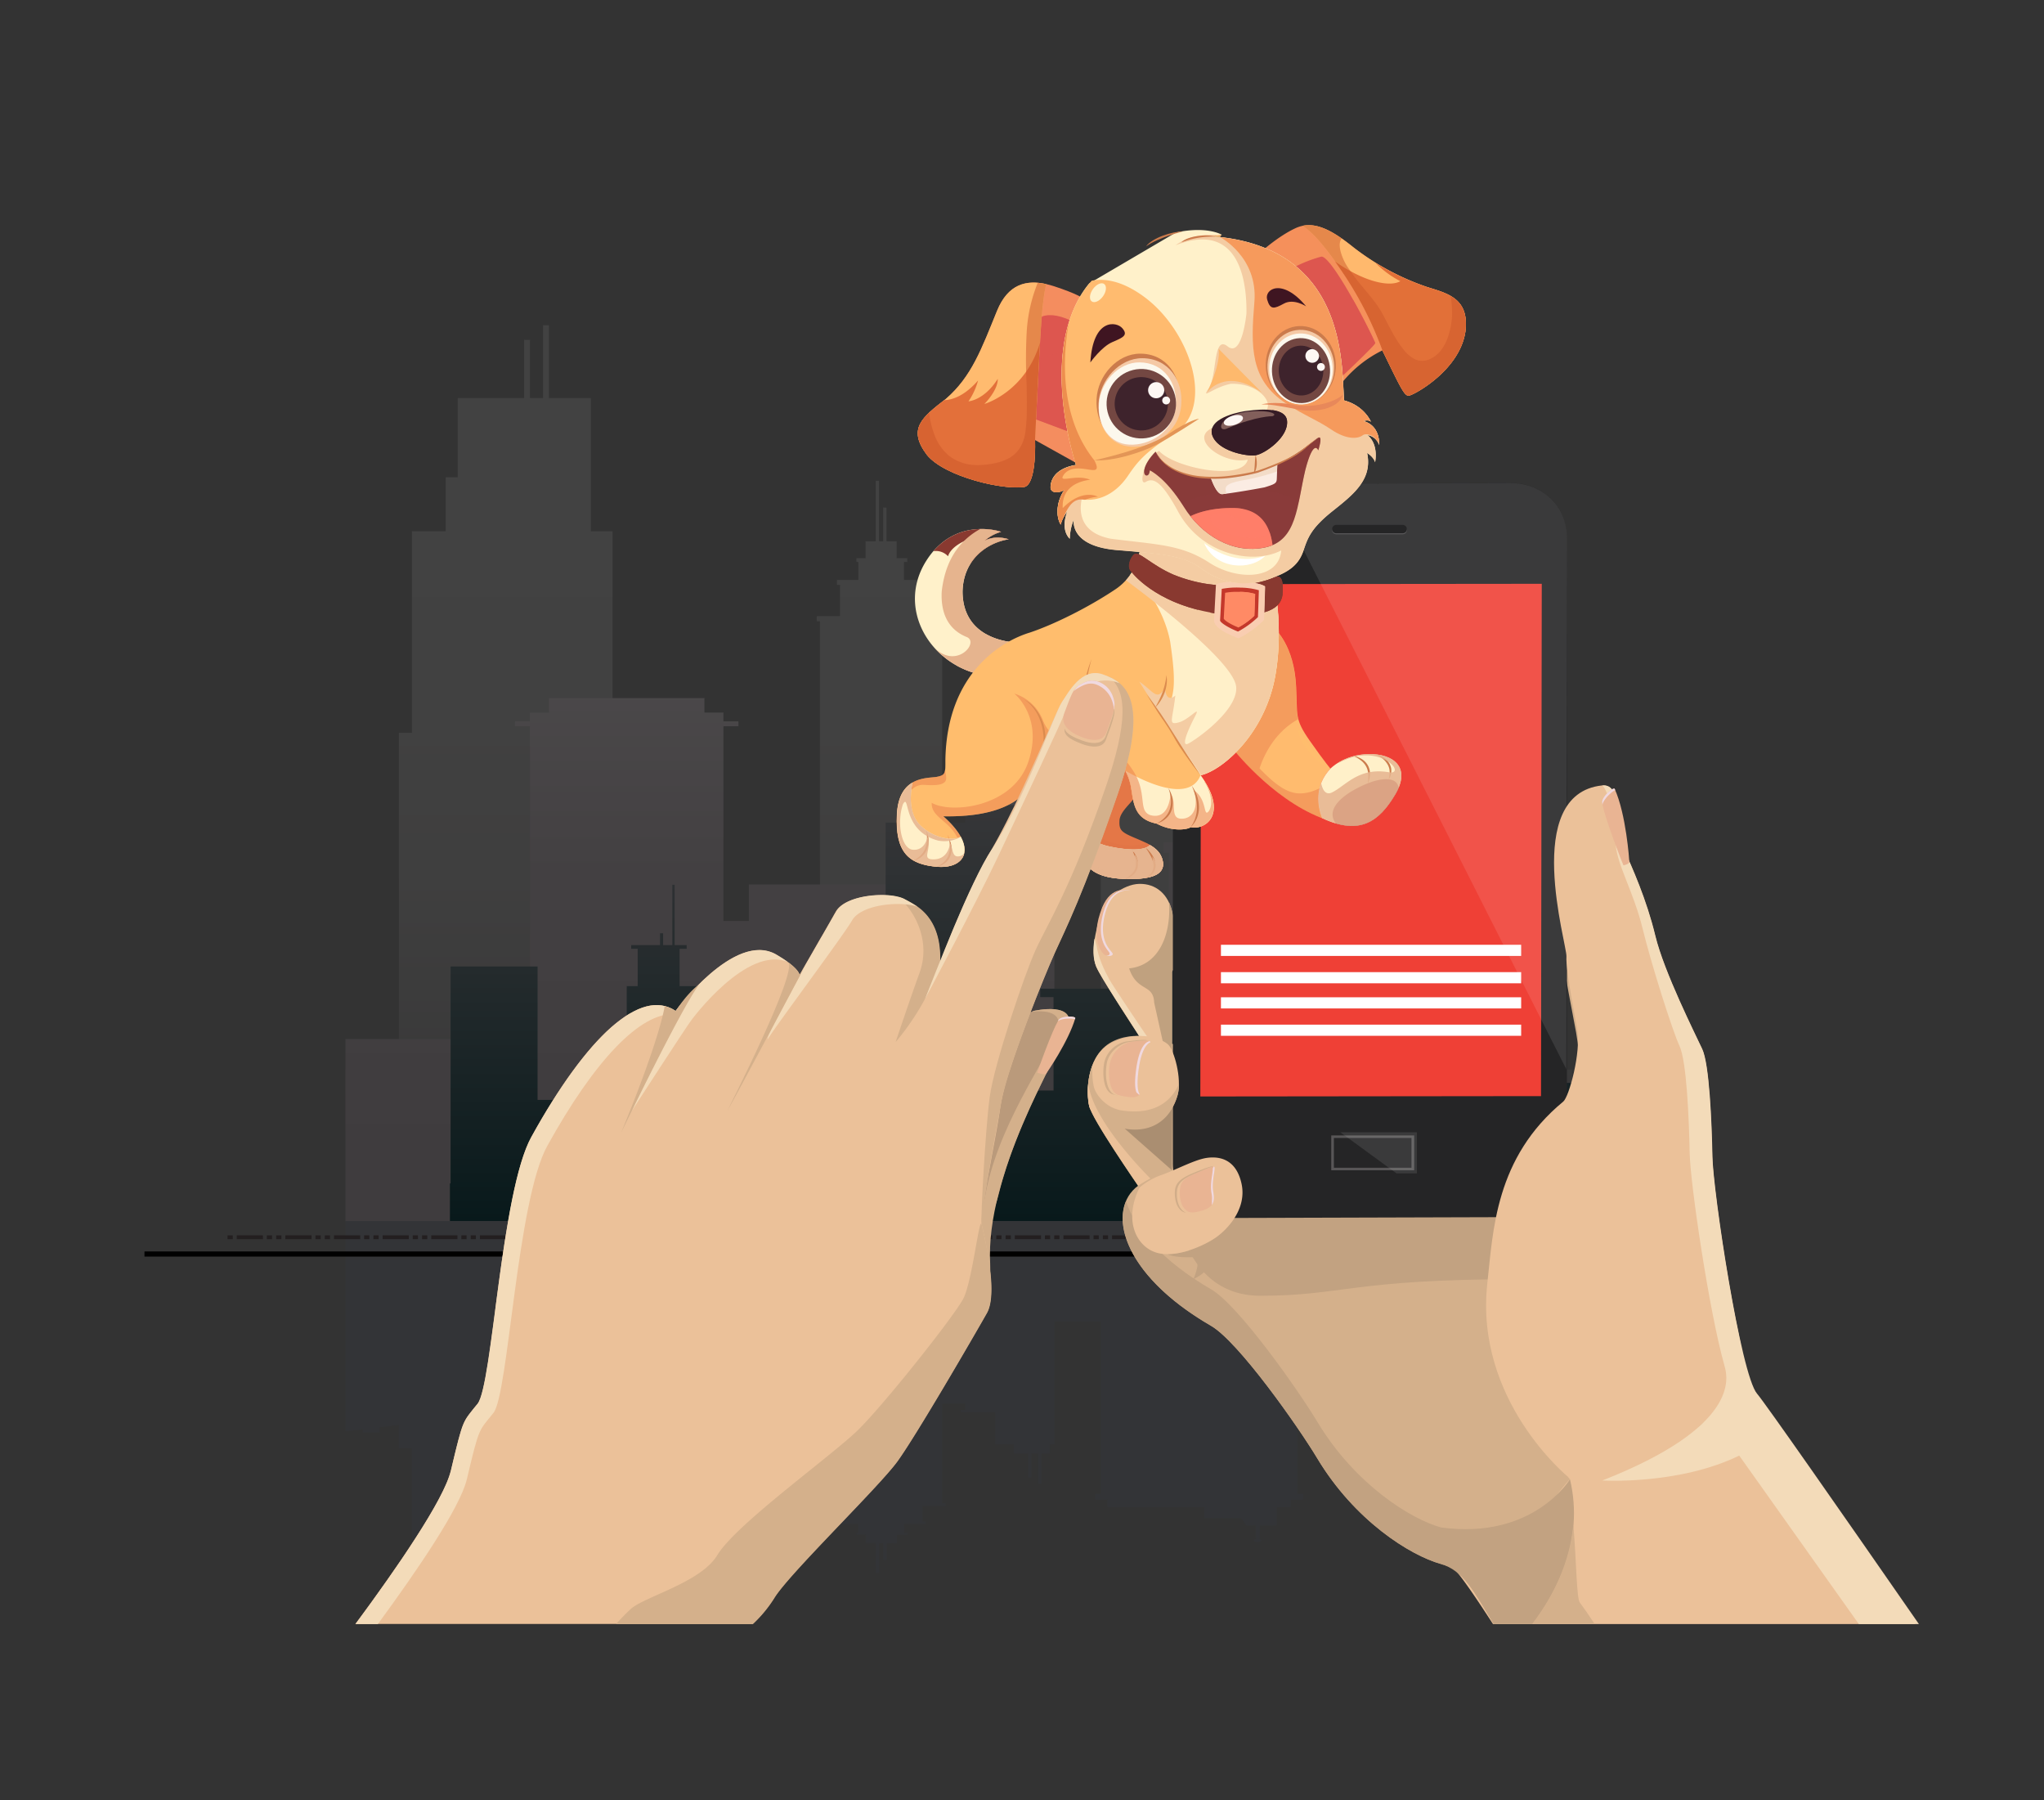 <svg xmlns="http://www.w3.org/2000/svg" xmlns:xlink="http://www.w3.org/1999/xlink" viewBox="0 0 793.57 698.71"><rect x="0" y="0" width="793.57" height="698.71" fill="#333333" stroke="none"/><defs><style>.cls-1{isolation:isolate;}.cls-2{opacity:0.1;}.cls-3{fill:#313f5d;}.cls-4,.cls-5{fill:none;}.cls-4{stroke:#000;stroke-miterlimit:10;stroke-width:2px;}.cls-6{fill:#231f20;}.cls-7{opacity:0.3;}.cls-8{fill:url(#linear-gradient);}.cls-9{fill:url(#linear-gradient-2);}.cls-10{fill:url(#linear-gradient-3);}.cls-11{fill:url(#linear-gradient-4);}.cls-12{fill:url(#linear-gradient-5);}.cls-13{fill:#d4b08b;}.cls-14{fill:#c2a281;}.cls-15{fill:#aa8e71;}.cls-16{fill:#ebc199;}.cls-17{fill:#c0a17f;}.cls-18{fill:#f3dbb9;}.cls-19{fill:#f0d9df;}.cls-20{fill:#e9b493;}.cls-21{fill:#252526;}.cls-22{fill:#ef4036;}.cls-23{fill:#585657;}.cls-24{fill:#fff;}.cls-25{fill:#595859;}.cls-26{fill:#d1ad89;}.cls-27{fill:#fff1ca;}.cls-28{fill:#893930;}.cls-29,.cls-32,.cls-38,.cls-42,.cls-45,.cls-48,.cls-49,.cls-50,.cls-54,.cls-57,.cls-71,.cls-73,.cls-80,.cls-82{mix-blend-mode:multiply;}.cls-30{fill:#e6b48e;}.cls-31{fill:#e47747;}.cls-32{fill:#e27546;opacity:0.68;}.cls-33{fill:#fff0c9;}.cls-34,.cls-50{fill:#e6b48f;}.cls-35{fill:#ffbb6e;}.cls-36{fill:#9b3d3e;}.cls-37{fill:#cb7b4c;}.cls-38{opacity:0.53;}.cls-39{fill:#eb804e;}.cls-40,.cls-51{fill:#ffbd6d;}.cls-41,.cls-42{fill:#f4cca3;}.cls-43{fill:#db8b4e;}.cls-44,.cls-45{fill:#f9cdb1;}.cls-46{fill:#c4382b;}.cls-47,.cls-48{fill:#ff8a65;}.cls-49,.cls-50{opacity:0.86;}.cls-51{mix-blend-mode:screen;}.cls-52{fill:#f48d5f;}.cls-53,.cls-54{fill:#dd564f;}.cls-54,.cls-57{opacity:0.62;}.cls-55{fill:#f5905b;}.cls-56{fill:#ffb96d;}.cls-58{fill:#ffbb6f;}.cls-59{fill:#f69a5c;}.cls-60{fill:#f5c9a5;}.cls-61{fill:#fcf8ed;}.cls-62{fill:#e3703a;}.cls-63,.cls-79{fill:#e27038;}.cls-64{fill:#734742;}.cls-65{fill:#3e232c;}.cls-66{fill:#fdf7f4;}.cls-67{fill:#361c26;}.cls-68{fill:#825f5b;}.cls-69{fill:#3f1521;}.cls-70,.cls-71{fill:#8a3b3a;}.cls-71{opacity:0.36;}.cls-72,.cls-73{fill:#ff7e69;}.cls-73,.cls-80{opacity:0.51;}.cls-74{fill:#fbece3;}.cls-75{fill:#feb96d;}.cls-76{fill:#e39556;}.cls-77{fill:#e8885a;}.cls-78{fill:#f3dcc8;}.cls-79{opacity:0.59;}.cls-81{fill:#cc572a;}.cls-82{opacity:0.5;}.cls-83{fill:#ba9a7b;}</style><linearGradient id="linear-gradient" x1="344.32" y1="405.93" x2="344.32" y2="213.62" gradientTransform="matrix(-1, 0, 0, 1, 809.83, 0)" gradientUnits="userSpaceOnUse"><stop offset="0" stop-color="#3f3c3e"/><stop offset="0.14" stop-color="#4e4d4e"/><stop offset="0.32" stop-color="#5b5a5a"/><stop offset="0.55" stop-color="#626262"/><stop offset="1" stop-color="#646464"/></linearGradient><linearGradient id="linear-gradient-2" x1="321.54" y1="213.62" x2="321.54" y2="210.78" xlink:href="#linear-gradient"/><linearGradient id="linear-gradient-3" x1="437.62" y1="438.88" x2="437.62" y2="126.23" xlink:href="#linear-gradient"/><linearGradient id="linear-gradient-4" x1="419.72" y1="473.93" x2="419.72" y2="181.16" gradientTransform="matrix(-1, 0, 0, 1, 809.83, 0)" gradientUnits="userSpaceOnUse"><stop offset="0.08" stop-color="#3f3c3e"/><stop offset="0.46" stop-color="#434042"/><stop offset="0.86" stop-color="#4f4d4e"/><stop offset="1" stop-color="#555354"/></linearGradient><linearGradient id="linear-gradient-5" x1="392.67" y1="281.62" x2="392.67" y2="473.93" gradientTransform="matrix(-1, 0, 0, 1, 809.83, 0)" gradientUnits="userSpaceOnUse"><stop offset="0" stop-color="#3f3c3e"/><stop offset="0.86" stop-color="#101e20"/><stop offset="1" stop-color="#08191b"/></linearGradient></defs><g class="cls-1"><g id="Layer_1" data-name="Layer 1"><g class="cls-2"><path class="cls-3" d="M489.7,597.88c0,.39-.63.7-1.42.7s-1.42-.31-1.42-.7.64-.71,1.42-.71S489.7,597.49,489.7,597.88Z"/><path class="cls-3" d="M659.63,468.16v11H646.09v7.53H633.52v8H610.29v2.56H586v11H565.94v-6.95H552.36V513.7h-4.45v13.73H534.78V539h4.71V541h-8.3v5.63H503.66v33.19h2.16v2.24H501.1V585h-5.45v7.16h-6.57v5.06h-1.59v-5.06H484l-2.14-2.83H467.46V585H429.92V582.1H425.2v-2.24h2.17v-67h-18v47.72h-1.76v3.56h-3.31v11.76h-1.2V564.13h-2.69v9.39h-1.18v-9.39h-5.68v-3.56h-7.17V548.16H372.94v-.88h1.76v-2.49h-8.88v38.75h1.27v1h-9v6h1.17v1H351v3.45h1.28v.74h-4.1v3.25h-3.94v6.48h-1.3v-6.48H341.3v11.62H340V598.93h-3.93v-3.25h-3.57v-.74h.74v-3.45h-8.28v-1h1.17v-6h-9v-1h1.27V532.9H290.74v-7h-9.87v37.45h5.81v.95h-5.81V566h-7.38v2.79H237.83v32.09h-8.41v25.62h-16.3v3.9h-2.3v-3.9h-5v3.9h-2.29v-3.9H177.69V611.24H173V600.85H159.92V562.09h-5.07v-9l-7.45.91v2.05h-6.49v-1.27l-6.79.82V468.16Z"/></g><path class="cls-4" d="M56.09,486.74H517.87"/><rect class="cls-5" x="87.56" y="472.74" width="18.88" height="15"/><rect class="cls-6" x="91.91" y="479.48" width="10.17" height="1.5"/><rect class="cls-6" x="88.34" y="479.49" width="2.03" height="1.5"/><rect class="cls-6" x="103.6" y="479.49" width="2.03" height="1.5"/><rect class="cls-5" x="106.44" y="472.74" width="18.88" height="15"/><rect class="cls-6" x="110.79" y="479.48" width="10.17" height="1.5"/><rect class="cls-6" x="107.22" y="479.49" width="2.03" height="1.5"/><rect class="cls-6" x="122.48" y="479.49" width="2.03" height="1.5"/><rect class="cls-5" x="125.32" y="472.74" width="18.88" height="15"/><rect class="cls-6" x="129.67" y="479.48" width="10.17" height="1.5"/><rect class="cls-6" x="126.1" y="479.49" width="2.03" height="1.5"/><rect class="cls-6" x="141.36" y="479.49" width="2.03" height="1.5"/><rect class="cls-5" x="144.2" y="472.74" width="18.88" height="15"/><rect class="cls-6" x="148.55" y="479.48" width="10.17" height="1.5"/><rect class="cls-6" x="144.98" y="479.49" width="2.03" height="1.5"/><rect class="cls-6" x="160.24" y="479.49" width="2.03" height="1.5"/><rect class="cls-5" x="163.08" y="472.74" width="18.88" height="15"/><rect class="cls-6" x="167.43" y="479.48" width="10.17" height="1.5"/><rect class="cls-6" x="163.86" y="479.49" width="2.03" height="1.5"/><rect class="cls-6" x="179.12" y="479.49" width="2.03" height="1.5"/><rect class="cls-5" x="181.96" y="472.74" width="18.88" height="15"/><rect class="cls-6" x="186.31" y="479.48" width="10.17" height="1.5"/><rect class="cls-6" x="182.74" y="479.49" width="2.03" height="1.5"/><rect class="cls-6" x="198" y="479.49" width="2.03" height="1.5"/><rect class="cls-5" x="200.84" y="472.74" width="18.88" height="15"/><rect class="cls-6" x="205.19" y="479.48" width="10.17" height="1.5"/><rect class="cls-6" x="201.62" y="479.49" width="2.03" height="1.5"/><rect class="cls-6" x="216.88" y="479.49" width="2.03" height="1.5"/><rect class="cls-5" x="219.72" y="472.74" width="18.88" height="15"/><rect class="cls-6" x="224.07" y="479.48" width="10.17" height="1.5"/><rect class="cls-6" x="220.5" y="479.49" width="2.03" height="1.5"/><rect class="cls-6" x="235.76" y="479.49" width="2.03" height="1.5"/><rect class="cls-5" x="238.6" y="472.74" width="18.88" height="15"/><rect class="cls-6" x="242.95" y="479.48" width="10.17" height="1.5"/><rect class="cls-6" x="239.38" y="479.49" width="2.03" height="1.5"/><rect class="cls-6" x="254.64" y="479.49" width="2.03" height="1.5"/><rect class="cls-5" x="257.48" y="472.74" width="18.88" height="15"/><rect class="cls-6" x="261.83" y="479.48" width="10.17" height="1.5"/><rect class="cls-6" x="258.26" y="479.49" width="2.03" height="1.5"/><rect class="cls-6" x="273.52" y="479.49" width="2.03" height="1.5"/><rect class="cls-5" x="276.36" y="472.74" width="18.88" height="15"/><rect class="cls-6" x="280.71" y="479.48" width="10.17" height="1.5"/><rect class="cls-6" x="277.14" y="479.49" width="2.03" height="1.5"/><rect class="cls-6" x="292.4" y="479.49" width="2.03" height="1.5"/><rect class="cls-5" x="295.24" y="472.74" width="18.88" height="15"/><rect class="cls-6" x="299.59" y="479.48" width="10.17" height="1.5"/><rect class="cls-6" x="296.02" y="479.49" width="2.03" height="1.5"/><rect class="cls-6" x="311.28" y="479.49" width="2.03" height="1.5"/><rect class="cls-5" x="314.12" y="472.74" width="18.88" height="15"/><rect class="cls-6" x="318.47" y="479.48" width="10.17" height="1.5"/><rect class="cls-6" x="314.9" y="479.49" width="2.03" height="1.5"/><rect class="cls-6" x="330.16" y="479.49" width="2.03" height="1.5"/><rect class="cls-5" x="333" y="472.74" width="18.88" height="15"/><rect class="cls-6" x="337.35" y="479.48" width="10.17" height="1.5"/><rect class="cls-6" x="333.78" y="479.49" width="2.03" height="1.5"/><rect class="cls-6" x="349.04" y="479.49" width="2.03" height="1.5"/><rect class="cls-5" x="351.88" y="472.74" width="18.88" height="15"/><rect class="cls-6" x="356.23" y="479.48" width="10.17" height="1.5"/><rect class="cls-6" x="352.66" y="479.49" width="2.03" height="1.5"/><rect class="cls-6" x="367.92" y="479.49" width="2.03" height="1.5"/><rect class="cls-5" x="370.76" y="472.74" width="18.88" height="15"/><rect class="cls-6" x="375.11" y="479.48" width="10.17" height="1.5"/><rect class="cls-6" x="371.54" y="479.49" width="2.03" height="1.5"/><rect class="cls-6" x="386.8" y="479.49" width="2.03" height="1.5"/><rect class="cls-5" x="389.64" y="472.74" width="18.88" height="15"/><rect class="cls-6" x="393.99" y="479.48" width="10.17" height="1.5"/><rect class="cls-6" x="390.42" y="479.49" width="2.03" height="1.5"/><rect class="cls-6" x="405.68" y="479.49" width="2.03" height="1.5"/><rect class="cls-5" x="408.52" y="472.74" width="18.88" height="15"/><rect class="cls-6" x="412.87" y="479.48" width="10.17" height="1.5"/><rect class="cls-6" x="409.3" y="479.49" width="2.03" height="1.5"/><rect class="cls-6" x="424.56" y="479.49" width="2.03" height="1.5"/><rect class="cls-5" x="427.4" y="472.74" width="18.88" height="15"/><rect class="cls-6" x="431.75" y="479.48" width="10.17" height="1.5"/><rect class="cls-6" x="428.18" y="479.49" width="2.03" height="1.5"/><rect class="cls-6" x="443.44" y="479.49" width="2.03" height="1.5"/><rect class="cls-5" x="446.28" y="472.74" width="18.88" height="15"/><rect class="cls-6" x="450.63" y="479.48" width="10.17" height="1.5"/><rect class="cls-6" x="447.06" y="479.49" width="2.03" height="1.5"/><rect class="cls-6" x="462.32" y="479.49" width="2.03" height="1.5"/><rect class="cls-5" x="465.16" y="472.74" width="18.88" height="15"/><rect class="cls-6" x="469.51" y="479.48" width="10.17" height="1.5"/><rect class="cls-6" x="465.94" y="479.49" width="2.03" height="1.5"/><rect class="cls-6" x="481.2" y="479.49" width="2.03" height="1.5"/><rect class="cls-5" x="484.04" y="472.74" width="18.88" height="15"/><rect class="cls-6" x="488.39" y="479.48" width="10.17" height="1.5"/><rect class="cls-6" x="484.83" y="479.49" width="2.03" height="1.5"/><rect class="cls-6" x="500.08" y="479.49" width="2.03" height="1.5"/><rect class="cls-5" x="502.92" y="472.74" width="18.88" height="15"/><rect class="cls-6" x="507.27" y="479.48" width="10.17" height="1.5"/><rect class="cls-6" x="503.71" y="479.49" width="2.03" height="1.5"/><rect class="cls-6" x="518.96" y="479.49" width="2.03" height="1.5"/><g class="cls-7"><polygon class="cls-8" points="503.66 405.93 427.36 405.93 427.36 248.55 425.19 248.55 425.19 244.05 429.93 244.05 429.93 238.29 467.47 238.29 467.47 229.54 481.81 229.54 483.95 223.83 487.49 223.83 487.49 213.62 488.28 213.62 489.07 213.62 489.07 223.83 495.65 223.83 495.65 229.54 495.65 236.13 495.65 238.29 501.1 238.29 501.1 244.05 505.83 244.05 505.83 248.55 503.66 248.55 503.66 405.93"/><path class="cls-9" d="M486.86,212.2a1.42,1.42,0,1,1,1.42,1.42A1.43,1.43,0,0,1,486.86,212.2Z"/><polygon class="cls-10" points="365.82 415.15 365.82 241.13 367.08 241.13 367.08 239.12 358.06 239.12 358.06 227.02 359.23 227.02 359.23 225.09 350.95 225.09 350.95 218.13 352.24 218.13 352.24 216.65 348.12 216.65 348.12 210.08 344.19 210.08 344.19 197.01 342.88 197.01 342.88 210.08 341.29 210.08 341.29 186.64 339.98 186.64 339.98 210.08 336.05 210.08 336.05 216.65 332.48 216.65 332.48 218.13 333.22 218.13 333.22 225.09 324.94 225.09 324.94 227.02 326.11 227.02 326.11 239.12 317.09 239.12 317.09 241.13 318.35 241.13 318.35 415.15 245.05 415.15 245.05 284.42 237.83 284.42 237.83 206.19 229.41 206.19 229.41 154.5 213.12 154.5 213.12 126.23 210.82 126.23 210.82 154.5 205.77 154.5 205.77 131.91 203.48 131.91 203.48 154.5 177.7 154.5 177.7 185.24 173.02 185.24 173.02 206.19 159.92 206.19 159.92 284.42 154.85 284.42 154.85 415.15 134.12 415.15 134.12 438.88 610.29 438.88 610.29 415.15 365.82 415.15"/></g><polygon class="cls-11" points="610.29 436.51 610.29 423.45 586.02 423.45 586.02 392.85 565.94 392.85 565.94 406.88 547.91 406.88 547.91 354.34 534.77 354.34 534.77 331.05 539.5 331.05 539.5 326.87 531.19 326.87 531.19 315.53 495.64 315.53 495.64 326.87 484.02 326.87 484.02 315.53 478.05 315.53 478.05 326.87 472.08 326.87 472.08 315.53 465.51 315.53 465.51 326.87 451.78 326.87 451.78 331.05 453.87 331.05 453.87 392.85 409.38 392.85 409.38 287.46 407.61 287.46 407.61 280.3 404.31 280.3 404.31 256.56 403.11 256.56 403.11 280.3 400.43 280.3 400.43 261.34 399.23 261.34 399.23 280.3 393.56 280.3 393.56 287.46 386.39 287.46 386.39 392.85 364.9 392.85 364.9 360.61 351.62 360.61 351.62 343.29 290.74 343.29 290.74 357.47 280.87 357.47 280.87 281.9 286.69 281.9 286.69 279.99 280.87 279.99 280.87 276.57 273.49 276.57 273.49 270.95 213.15 270.95 213.15 276.57 205.77 276.57 205.77 279.99 199.95 279.99 199.95 281.9 205.77 281.9 205.77 403.3 134.12 403.3 134.12 473.94 646.09 473.94 646.09 436.51 610.29 436.51"/><polygon class="cls-12" points="633.52 451.71 633.52 420.31 604.69 420.31 604.69 457.14 582.77 457.14 582.77 427.84 552.36 427.84 552.36 382.05 517.33 382.05 517.33 440.02 475.72 440.02 475.72 361.86 463.03 361.86 463.03 357.36 447.45 357.36 447.45 361.86 440.46 361.86 440.46 383.75 403.86 383.75 403.86 387.03 409.03 387.03 409.03 423.27 394.48 423.27 394.48 314.28 396.32 314.28 396.32 312.52 372.95 312.52 372.95 314.28 374.7 314.28 374.7 319.3 343.85 319.3 343.85 459.33 320.54 459.33 308.93 416.44 286.69 416.44 286.69 382.76 263.85 382.76 263.85 368.26 266.59 368.26 266.59 366.81 261.92 366.81 261.92 343.41 261.03 343.41 261.03 366.81 257.45 366.81 257.45 362.25 256.25 362.25 256.25 366.81 245.05 366.81 245.05 368.26 247.58 368.26 247.58 382.76 243.32 382.76 243.32 426.91 208.71 426.91 208.71 375.14 174.94 375.14 174.94 459.33 174.68 459.33 174.68 473.94 659.63 473.94 659.63 451.71 633.52 451.71"/><path class="cls-13" d="M680.44,540.1c-6.44-13.87-15.85-77-16.11-90-.27-13.82-1.22-35.86-3.94-41.7s-14.82-29.93-18.22-44-9.06-26.74-12.32-33.88.16-25.37-8.31-24.44c-31.4,3.44-14,61.46-14.28,65.91s3.06,19.75,4.66,28.8,2.66,25.32-.15,25.68-5.79,2.94-8.17,5-13.54-6-13.54-6L453.87,405s-11-5.84-21.42-1-10.79,19-9.66,24.87c1,5.48,19.07,31.36,19.07,31.36-12.38,9.17-6.84,34,28.29,54.35,10.72,6.19,33.93,39.22,41.27,51.45,14.51,24.17,36.05,37.68,48,41,39.18,6.07,58.25-36.83,91.46-47.9C661.71,555.29,670.13,546.52,680.44,540.1Z"/><path class="cls-14" d="M473.25,479.64s1.07,11.68-9.91,16.86c0,0,3.87-8.67-.43-8.52-7.63.25-9.74-1.24-9.74-1.24S462.54,487.24,473.25,479.64Z"/><path class="cls-14" d="M455,456.88s-.21,46.06,34.33,46.06c32,0,35.44-6.44,100.84-6.44,18.35,0,9.82-58.18,4.26-60.17S455,456.88,455,456.88Z"/><path class="cls-15" d="M455.14,429.81s-20.68,6.76-23.22,4.08L455,454.23Z"/><path class="cls-16" d="M456.52,374.62c1.35-3.58.15-12.92-1.27-20-1.55-7.71-6.56-11.66-12.92-11.55s-13.79,6.33-14.53,9.83-5.2,15.23-2.11,22.48c2.22,5.21,24.86,39.85,29.2,44.9,0,0,.16-8.94.16-16.31l0-26.88Z"/><path class="cls-17" d="M438.37,375.87c3.13,9.36,9.42,5.8,9.73,13.28L455,420.27V377.08l1.5-2.46c1.61-3.34.12-13.15-1.31-20.25a18.3,18.3,0,0,0-1.34-4.18C454.71,361.81,450.5,374.65,438.37,375.87Z"/><path class="cls-18" d="M430.73,380.24c-2.11-3.83-4.31-8.56-5-13.21-.17-.64-.34-1.28-.52-1.92,0,0-.14-.35-.3-.8-.57,3.79-.64,7.75.69,10.89,2,4.66,12.92,20.8,16.63,26.9l3.18.31C443.82,400.15,432,382.53,430.73,380.24Z"/><path class="cls-19" d="M439,345.78s-7-2.12-9.94,8.74,2.5,14.51,2.9,15.53-1.54,1.22-2.35.74-6-5.85-.94-18.38C432.43,343.21,439,345.78,439,345.78Z"/><path class="cls-20" d="M438.26,345.61s-7-2.11-9.94,8.75,2,14.46,2.42,15.48-1.07,1.27-1.87.79-6-5.82-.95-18.39C431.48,343.34,438.26,345.61,438.26,345.61Z"/><path class="cls-16" d="M579.65,630.37h164c-29.87-43-59-84.71-62-88.18a9.49,9.49,0,0,1-1.23-2.09c-10.31,6.42-19,16-30.52,15.5-50.58-2.3-48,60.59-90.52,51.47,2,.55,3.47,1,4.33,1.29C565.36,609,571.51,617.79,579.65,630.37Z"/><path class="cls-14" d="M470.15,514.6c10.72,6.19,33.93,39.22,41.27,51.45,14.51,24.17,36.05,37.68,48,41,8.55,2.47,12.71,10.4,20.44,23.3H595c8.84-11.51,20.29-32,14.53-56.21,0,0-14.19,23.65-50.09,18.73-11.93-3.34-33.47-16.85-48-41-7.34-12.23-30.55-45.26-41.27-51.46-19.25-11.14-29.6-23.64-33-34.17C432.26,477.8,441,497.74,470.15,514.6Z"/><path class="cls-21" d="M586.45,187.48l-82.13.24h-3.06l-8.15,0-10.27,0-4,0H477.3a23.71,23.71,0,0,0-7.22,1.09h0a21.51,21.51,0,0,0-6.8,3.54,17.16,17.16,0,0,0-1.39,1.19,17.58,17.58,0,0,0-1.47,1.52,19.71,19.71,0,0,0-1.72,2.28,20.35,20.35,0,0,0-2.6,5.91c-.13.52-.26,1.07-.36,1.62-.06.34-.12.69-.16,1a21.33,21.33,0,0,0-.22,2.42c0,.29,0,.58,0,.87v5.56l0,.45v19.77l0,3.23v21.76l0,1.14v13.05l0,21.2v8.23l0,23.21,0,27.21v3.28l0,19.54,0,28.29v2.74l0,7.21v23.73l0,12.49a4,4,0,0,0,0,.49,18,18,0,0,0,.16,2.46,19,19,0,0,0,.44,2.45,19.39,19.39,0,0,0,1.06,3.31c.14.35.29.68.46,1a16.66,16.66,0,0,0,.87,1.61,19.91,19.91,0,0,0,4.79,5.46,20.41,20.41,0,0,0,3,2,23.25,23.25,0,0,0,11.1,2.71h2.28l101.59-.3h5.26a22.82,22.82,0,0,0,13.71-4.38,15.68,15.68,0,0,0,1.49-1.23,20.93,20.93,0,0,0,6.79-15.88l0-12.17V423.45l0-3.15v-5.37l0-34.45h0v-7.54s0,0,0,0v-1.75l.08-57.56v-.47L608.37,209C608.38,196,598.54,187.48,586.45,187.48Z"/><polygon class="cls-22" points="466.3 226.73 466.02 425.59 598.29 425.45 598.58 226.6 466.3 226.73"/><rect class="cls-21" x="515.36" y="439.48" width="34.73" height="15.97"/><path class="cls-23" d="M516.85,440.71v13.52h32.2V440.71ZM548,453.26H517.87V441.69H548Z"/><g class="cls-2"><polygon class="cls-24" points="550.09 455.45 550.09 439.48 520.34 439.48 542.21 455.45 550.09 455.45"/></g><g class="cls-2"><path class="cls-24" d="M608.37,209c0-12.92-9.83-21.48-21.93-21.48l-93.33.28,115,227.19Z"/></g><path class="cls-25" d="M546.22,205.77a1.66,1.66,0,0,1-1.7,1.62H518.87a1.67,1.67,0,0,1-1.71-1.62h0a1.67,1.67,0,0,1,1.71-1.63h25.65a1.67,1.67,0,0,1,1.7,1.63Z"/><path class="cls-21" d="M546.22,205.35a1.67,1.67,0,0,1-1.7,1.64H518.87a1.68,1.68,0,0,1-1.71-1.64h0a1.67,1.67,0,0,1,1.71-1.62h25.65a1.66,1.66,0,0,1,1.7,1.62Z"/><path class="cls-16" d="M675.06,518c-5.17-24.24-10.12-59.75-10.31-69.11-.27-13.82-1.22-35.86-3.94-41.71s-14.82-29.92-18.22-44-9.07-26.74-12.33-33.88.17-25.37-8.3-24.44c-31.41,3.44-13.48,62-13.8,66.41-.18,2.61.74,8.8,1.85,15.29.79,4.56,1.66,9.28,2.32,13,1.59,9.05-3.19,26.18-5.39,28-26.52,21.85-27.24,50.28-29.5,70.6-5,45.42,31.34,75.08,31.34,75.08s8.06,14.88,50.65-19.37C675.06,541.37,678,530.55,675.06,518Z"/><path class="cls-13" d="M619.13,630.37c-2.19-3.35-4.15-6.19-5.78-8.35-1.28-1.7-1.3-16.12-2.52-30.3-1.28,14.06-7.27,27.27-16,38.65Z"/><path class="cls-18" d="M622.1,574.64s29.6,1.81,53.15-9.66l46.43,65.39H745c-30.16-43.46-59.77-85.89-62.81-89.39-6.38-7.36-17.07-78.23-17.34-92.06s-1.22-35.86-3.94-41.71-14.83-29.92-18.22-44-9.07-26.74-12.33-33.88.16-25.37-8.3-24.44c0,0,3.77,2.1,5.24,23,.56,7.83,7,18.47,10.43,32.52s11.61,39.75,14.34,45.6,3.67,27.88,3.94,41.7c.22,11.33,7.43,60.92,13.54,82.53C670.94,535,675.08,553.85,622.1,574.64Z"/><path class="cls-16" d="M457.21,424.91c1.72-6.38-1.4-17.28-3.64-19.44s-11-5.83-21.43-1-10.62,19.56-9.18,25.14c.75,2.92,6.08,2.67,10.86,5.25C443.79,437.87,453.83,437,457.21,424.91Z"/><path class="cls-13" d="M435.44,431c-6.1-.95-10-6.15-10.73-9.07a27.75,27.75,0,0,1-.51-8.61A29.21,29.21,0,0,0,423,429.63c.74,2.92,5.08,6,10.37,7.65,10.66,3.3,20.5-.27,23.88-12.37a16.25,16.25,0,0,0,.49-4.2C453.61,429.93,445.19,432.49,435.44,431Z"/><path class="cls-16" d="M422.52,420.27s-.59,6.05.44,9.36,5.42,10.63,18.9,30.62a52.48,52.48,0,0,1,4.76-2.84S423.85,435.16,422.52,420.27Z"/><path class="cls-20" d="M446.62,404.59s-3,.7-4.39,9.51.13,10.47.13,10.47.12,2.59-8,.48c-3.67-.95-4.28-7.62-3.46-12.26a11,11,0,0,1,8.68-8.53C443.07,403.83,446.7,403.43,446.62,404.59Z"/><path class="cls-26" d="M433.17,425c-3.68-.95-4.28-7.62-3.46-12.26s5.38-7.89,8.88-8.32a54,54,0,0,1,6.86-.6c-1-.48-5.18.06-8,.4a10.8,10.8,0,0,0-8.76,8.3c-.82,4.65-.22,11.31,3.45,12.26q1.16.3,2.1.48Z"/><path class="cls-19" d="M442.23,414.1c1.37-8.81,4.39-9.51,4.39-9.51a.53.53,0,0,0-.33-.5c-.21.09-.43.16-.64.24v.05s-3,.71-4.38,9.51c-1.08,6.9-.39,9.42,0,10.19a10.22,10.22,0,0,1,1,.88,1,1,0,0,0,.14-.39S440.86,422.9,442.23,414.1Z"/><path class="cls-16" d="M442.42,460.94a26.71,26.71,0,0,1,8.88-5c5.95-2.2,12.81-5.94,17.42-6.54s11.18.36,13.3,10.05-5.34,17.63-9.92,20.85-15.62,8.22-23.2,5.88S436.06,473.88,442.42,460.94Z"/><path class="cls-20" d="M471.44,452.92c.63.48-1.14,5.62-.38,9.82.8,4.39-.46,6.19-5.45,7.45-4,1-4.74,0-5.91-1.26s-1.95-4.29-1.61-7.23,1.54-4.4,6.07-6.26C468,453.85,470.8,452.45,471.44,452.92Z"/><path class="cls-26" d="M458.59,469.25C457.42,468,456.64,465,457,462s2.64-4.71,7.17-6.57c3-1.23,5.75-2.58,7-2.61a2.94,2.94,0,0,0-.53-.08c-.81,0-3.41.93-7.27,2.52-4.54,1.86-6.84,3.64-7.18,6.57s.45,6,1.61,7.23a3.85,3.85,0,0,0,2.66,1.65A4.67,4.67,0,0,1,458.59,469.25Z"/><path class="cls-19" d="M470.52,466.05a8.55,8.55,0,0,1-.09,1.67c.91-1.17,1.05-2.73.64-5-.76-4.21,1-9.34.37-9.82a.52.52,0,0,0-.28-.09,6.11,6.11,0,0,1-.32.74c.19,1.2-1.18,5.75-.49,9.55A9.85,9.85,0,0,1,470.52,466.05Z"/><path class="cls-20" d="M626.9,306.24c-.42-.9-4.65,2.63-4.87,4.87s5.05,16.95,8.27,24.78c0,0,2.32-.51,2.28-1.36S631.33,316,626.9,306.24Z"/><path class="cls-19" d="M627.11,306.73c-.08-.16-.14-.33-.21-.49-.42-.9-4.65,2.63-4.87,4.87a4.72,4.72,0,0,0,.13,1.25C622.35,310.44,625.85,307.08,627.11,306.73Z"/><path class="cls-27" d="M394.64,249.35s-20.95-.09-20.93-19.84c.34-12.87,10.12-19,17.91-20.18,0,0-4.89-1.81-9.31.53a16.51,16.51,0,0,1,6.37-3.44s-18.05-6.28-29.12,11.34.35,38.5,19.49,43.64Z"/><path class="cls-28" d="M368.07,215.91c1.15-3.88,6.79-6.1,6.79-6.1l-3.66,9.58a4.21,4.21,0,0,1,5.67-.73,21.33,21.33,0,0,1,14.75-9.33s-4.89-1.81-9.31.53a16.51,16.51,0,0,1,6.37-3.44s-15.22-5.29-26.29,7.51A6.43,6.43,0,0,1,368.07,215.91Z"/><g class="cls-29"><path class="cls-30" d="M394.64,249.35s-20.95-.09-20.93-19.84c.34-12.87,10.12-19,17.91-20.18,0,0-4.89-1.81-9.31.53a16.51,16.51,0,0,1,6.37-3.44,25.63,25.63,0,0,0-8.15-1.08c-6.62,3.67-13.37,10.48-14.91,24.24-.45,8.43,2.51,14.7,9.53,17.61,5.37,1.85-3.56,12.8-12.27,4.34a33.4,33.4,0,0,0,16.17,9.87Z"/></g><g class="cls-29"><path class="cls-30" d="M382.54,246c-.15.31-.28.61-.43.91a30.93,30.93,0,0,1-5.35,7.79,14.12,14.12,0,0,1-5.38,3.61,34.11,34.11,0,0,0,7.67,3.13l15.59-12A27.09,27.09,0,0,1,382.54,246Z"/></g><path class="cls-31" d="M407.16,296.63A51,51,0,0,0,418.39,311c2.14,2.06-.84,4.6.24,15.3,1.23,10.57,6.1,14.88,20.35,14.89,9.9-.08,13.49-2.59,12.39-7.29s-5.51-6.44-10.79-8.68-6.14-3-5.94-6.76,5.37-7.29,6.53-10c3.09-7.19-1.1-18.66-11.41-16.51S407.16,296.63,407.16,296.63Z"/><path class="cls-32" d="M451.37,333.93c-.78-3.34-3.22-5.18-6.46-6.76-6,2.36-20.61.36-21.58-7.87-1.07-9.14,7.66-7.38,3.59-8.89-8.11-3.55-15.86-9.15-9.59-9.85a70.12,70.12,0,0,0,21.8-5.74,9.32,9.32,0,0,0-9.37-2.84c-10.32,2.15-22.6,4.65-22.6,4.65A51,51,0,0,0,418.39,311c2.14,2.06-.84,4.6.24,15.3,1.23,10.57,6.1,14.88,20.35,14.89C448.88,341.14,452.47,338.63,451.37,333.93Z"/><path class="cls-33" d="M451.37,333.93c-.65-2.79-2.47-4.53-4.93-5.95-1.33,1.71-6.35,2.6-15.55.63-12.41-2.66-10.51-10.71-10.1-13.49.16-1.06-.61-1.86-1.62-2.44.17,2.08-1.37,5.49-.54,13.65,1.23,10.57,6.1,14.88,20.35,14.89C448.88,341.14,452.47,338.63,451.37,333.93Z"/><path class="cls-34" d="M451.37,333.93c-.65-2.79-2.47-4.53-4.93-5.95-1.33,1.71-6.35,2.6-15.55.63-12.41-2.66-10.51-10.71-10.1-13.49.16-1.06-.61-1.86-1.62-2.44.17,2.08-1.37,5.49-.54,13.65,1.23,10.57,6.1,14.88,20.35,14.89C448.88,341.14,452.47,338.63,451.37,333.93Z"/><path class="cls-35" d="M516.54,298.33s-1.93-2.15-8-10.78-4.72-9.87-5.31-20.83c-.68-16.24-8.3-22.66-8.3-22.66-2.83,36-16.69,46-16.69,46s15,19.6,34.68,27.35l.42.19C511.58,312.89,510.16,305.1,516.54,298.33Z"/><path class="cls-33" d="M531.27,292.7c-9.63.22-14.73,5.63-14.73,5.63-6.38,6.77-5,14.56-3.22,19.23,14.5,6.75,22,1.48,28.33-9.15S540.9,292.48,531.27,292.7Z"/><path class="cls-36" d="M524.06,307.55c-7.78,5.09-7.5,9.24-5.49,12,11.15,3.29,17.56-1.9,23.08-11.17a22.75,22.75,0,0,0,1.35-2.63C542.35,300.91,534.48,301.24,524.06,307.55Z"/><path class="cls-37" d="M525.54,293.49a7.83,7.83,0,0,1,3.25,1.2,6.8,6.8,0,0,1,2.39,2.6,6.67,6.67,0,0,1,.7,3.47,9.15,9.15,0,0,1-.26,1.73c-.18.55-.38,1.1-.6,1.62.05-.58.17-1.13.22-1.69l0-.83a4.59,4.59,0,0,0,0-.83l-.06-.82c0-.26-.11-.53-.17-.79a4,4,0,0,0-.23-.77,3.94,3.94,0,0,0-.32-.73,7.41,7.41,0,0,0-2.06-2.47A12.18,12.18,0,0,0,525.54,293.49Z"/><path class="cls-37" d="M534.51,292.85a7.92,7.92,0,0,1,2.85,1.3,7,7,0,0,1,2.16,2.39,6.92,6.92,0,0,1,.56,1.54,6.38,6.38,0,0,1,.06,1.63,6,6,0,0,1-.35,1.56,11.51,11.51,0,0,1-.69,1.41c.09-.52.26-1,.32-1.51a8.31,8.31,0,0,0,.11-1.49,6.91,6.91,0,0,0-.17-1.44,6.45,6.45,0,0,0-.53-1.34,8.17,8.17,0,0,0-1.84-2.27A15.3,15.3,0,0,0,534.51,292.85Z"/><g class="cls-38"><path class="cls-39" d="M489,298.26c4-11.87,11.31-17.1,15-19.07-.82-3.11-.51-6.2-.85-12.47-.68-16.24-8.3-22.66-8.3-22.66-2.83,36-16.69,46-16.69,46s15,19.6,34.68,27.35l.42.19a19.94,19.94,0,0,1-1-11.59C503.21,310.27,498,307.47,489,298.26Z"/></g><path class="cls-40" d="M442.74,212a21.92,21.92,0,0,1-9.63,16.7c-10.54,7.06-23.87,13.68-33.35,16.85-10.33,3.12-32.19,15.29-32.72,49.5,0,4.86.18,5.83-3.32,6.48S349,301,348.24,316s4.7,19.49,15.53,20.43,16.3-7.38,2.48-19.59c20.07.35,32.55-5.09,37.17-17.75,0,0,17.57-.66,30.22-4.48a21.53,21.53,0,0,1,5.46,10.9c1.09,6.62,1.31,12.41,10,14.18,6.38,3.36,12.21,2.23,13.18,1.36,5.18,1.33,15.07-4.58,3.83-20.14,8.36-1.78,24.92-15.87,29-38.48S493,219.25,493,219.25Z"/><path class="cls-33" d="M436.88,299.12a20.6,20.6,0,0,1,2.22,6.38c1.09,6.62,1.31,12.41,10,14.18,6.38,3.36,12.21,2.23,13.18,1.36,5.18,1.33,15.07-4.58,3.83-20.14C461.61,312.15,443.36,302.87,436.88,299.12Z"/><g class="cls-38"><path class="cls-39" d="M469.31,314.85c-2.24,2.68-.45-4.58-5.86-8.19,2.25,7.12-.6,11.34-5,11.11s-1.4-6.55-4-9.84c0,0-.2,10.31-7.62,8.52-5.35-1.51-.95-8.62-7.28-17.88s-16.9-20.85-12.49-31.46c0,0-6.71,5.61-2.35,17.26-1.77.2-5.47-5.24-3.76-17.86,0,0-3.13,5-4.14,14.31-1.45,7.7-8.66,6.8-11.87-1.15a17.36,17.36,0,0,0-11.12-10.45s11.45,9.17,5.32,26.74-30.11,19.93-37.4,15.65c-.35,6.46,9.21,7.23,11,16.93.18,3.94-4.06,4.56-3.66,1.72A13.15,13.15,0,0,0,368,324s1.64,8.75-4.19,9.11-.77-4.33-3.93-9.79c-.68,6.44-8.4,6.87-9.39-3.73-.37-9.36,3-15.32,8.4-14.94,10.49.73,8.48-2.38,8-6-.19,1.85-.86,2.44-3.24,2.88-3.5.65-14.68-.55-15.48,14.48s4.7,19.49,15.53,20.43,16.3-7.38,2.48-19.59c20.07.35,32.55-5.09,37.17-17.75,0,0,17.57-.66,30.22-4.48a21.53,21.53,0,0,1,5.46,10.9c1.09,6.62,1.31,12.41,10,14.18,6.38,3.36,12.21,2.23,13.18,1.36,4.88,1.25,13.95-3.93,5.54-17.58l-.18-.07S472.17,310.45,469.31,314.85Z"/></g><path class="cls-33" d="M495.1,262.42c4.06-22.61-2.11-43.17-2.11-43.17L442.74,212a21.7,21.7,0,0,1-3,9.71c5,5.61,12.32,15.51,14.57,27.32,2.73,18.42,1.49,21.8-2.91,29.77,6.86,10.44,14.73,22.12,14.73,22.12C474.48,299.12,491,285,495.1,262.42Z"/><path class="cls-41" d="M495.1,262.42c4.06-22.61-2.11-43.17-2.11-43.17L442.74,212a21.94,21.94,0,0,1-5.6,13.22c10.92,8.1,40.71,31,42.72,40.82,1.59,9.16-15.65,21.21-18.58,22.61s0-5.44,2.63-10.49-2.14,1.18-6.34,2.26-2.29-.9-1.26-10.45c0,0-3.56,3.44-4-3.06-3.15,5.54-4.48,1.32-10-2.35,7.45,11.89,19.8,30.13,24,36.31C474.75,298.88,491.07,284.85,495.1,262.42Z"/><path class="cls-42" d="M438.83,223.07c.08.09.16.17.23.26a72.93,72.93,0,0,0,9,8.42,25.59,25.59,0,0,0,5,3,52.4,52.4,0,0,0,5.07,1.93,56,56,0,0,1,9.73,3.78c3,1.68,5.21,4.29,7.75,6.53s5.33,4.2,8.69,3.82a7.92,7.92,0,0,0,4.69-2.32c1.29-1.24,2.41-2.65,3.73-3.87a48.13,48.13,0,0,1,3.73-3.12A101.87,101.87,0,0,0,493,219.25L442.74,212A21.9,21.9,0,0,1,438.83,223.07Z"/><path class="cls-37" d="M439.5,329.92a9.08,9.08,0,0,1,1.82,2.94,6.74,6.74,0,0,1,.41,3.51,5.76,5.76,0,0,1-.58,1.71l-.51.75a5.52,5.52,0,0,1-.63.65,7.85,7.85,0,0,1-1.42,1c-.53.24-1.07.45-1.6.64.46-.35.95-.62,1.39-1l.63-.54c.1-.09.21-.17.31-.27l.26-.31a5.24,5.24,0,0,0,1.39-2.81,7.6,7.6,0,0,0-.23-3.2A15.84,15.84,0,0,0,439.5,329.92Z"/><path class="cls-37" d="M444.75,329a11.8,11.8,0,0,1,2.44,2.69,8.52,8.52,0,0,1,1.41,3.43,4.9,4.9,0,0,1-.83,3.66,6.39,6.39,0,0,1-3,2.13,8.6,8.6,0,0,0,2.46-2.46,4.76,4.76,0,0,0,.57-3.22,10.28,10.28,0,0,0-1.16-3.23A25.34,25.34,0,0,0,444.75,329Z"/><path class="cls-33" d="M357.4,320.46c-4.81-4.61-4-12.48-3.14-16.71-3,1.79-5.64,5.26-6,12.24-.8,15,4.7,19.49,15.53,20.43,8.28.71,13.41-4,9.21-11.68C370.1,326.55,362.69,325.52,357.4,320.46Z"/><path class="cls-43" d="M445.1,269.42c1.95,2.48,3.78,5.06,5.57,7.66s3.47,5.29,5.15,7.95,3.38,5.32,5.1,8l5.2,7.91c-2-2.45-3.87-5-5.7-7.57s-3.56-5.22-5.26-7.89-3.32-5.36-5-8Z"/><path class="cls-43" d="M425.62,269.64a14.31,14.31,0,0,0-.58,3.55,14.46,14.46,0,0,0,.25,3.54,15.74,15.74,0,0,0,1.07,3.37c.49,1.06,1.11,2.09,1.72,3.14,1.19,2.1,2.37,4.2,3.51,6.33l1.7,3.2c.54,1.08,1.11,2.15,1.63,3.24-.67-1-1.3-2-2-3l-1.89-3.1c-1.26-2.06-2.47-4.15-3.67-6.25-.59-1.05-1.22-2.09-1.72-3.23a14.26,14.26,0,0,1-1-3.56A13.35,13.35,0,0,1,425.62,269.64Z"/><path class="cls-43" d="M423.77,255.86c-.36,1.33-.7,2.66-1,4s-.56,2.68-.78,4a76.9,76.9,0,0,0-.89,8.15,53.06,53.06,0,0,0,.28,8.17,34,34,0,0,0,.79,4,35,35,0,0,0,1.23,3.93,28.07,28.07,0,0,1-2.61-7.86,41.93,41.93,0,0,1-.47-8.3,54.23,54.23,0,0,1,1.09-8.23A47.45,47.45,0,0,1,423.77,255.86Z"/><path class="cls-43" d="M424.49,271.63a18.67,18.67,0,0,0-.47,4.7,30.67,30.67,0,0,0,.47,4.68l.22,1.15.27,1.15c.16.77.42,1.52.62,2.28s.5,1.5.73,2.26.56,1.49.8,2.25c-.4-.69-.77-1.4-1.15-2.1s-.68-1.46-1-2.21a26.74,26.74,0,0,1-1.3-4.65,21.64,21.64,0,0,1-.31-4.82A12.75,12.75,0,0,1,424.49,271.63Z"/><path class="cls-43" d="M452.84,262.07a10.39,10.39,0,0,1,.1,3.43,16.16,16.16,0,0,1-.79,3.35,16.68,16.68,0,0,1-1.51,3.09,17,17,0,0,1-1,1.42c-.37.44-.74.87-1.13,1.28.54-1,1.08-2,1.57-3a32.64,32.64,0,0,0,1.3-3.06,27.09,27.09,0,0,0,.93-3.19A21.56,21.56,0,0,0,452.84,262.07Z"/><path class="cls-43" d="M397.6,271.5a12.4,12.4,0,0,1,3.12,2.22l.68.7c.22.23.41.49.61.74a12.6,12.6,0,0,1,1.13,1.58A18.51,18.51,0,0,1,405.7,284a26.48,26.48,0,0,1-.17,7.7c-.26,1.26-.55,2.51-.85,3.75s-.82,2.42-1.26,3.62c.27-1.25.59-2.48.89-3.71s.44-2.49.62-3.74c.05-.63.09-1.26.15-1.88l.08-.94c0-.32,0-.63,0-.95l0-1.88c-.05-.62-.14-1.24-.21-1.86a20.16,20.16,0,0,0-2.29-7.08,13.66,13.66,0,0,0-1-1.58c-.18-.25-.35-.52-.56-.76l-.61-.71A14.12,14.12,0,0,0,397.6,271.5Z"/><path class="cls-37" d="M453.63,305.92a10.82,10.82,0,0,1,1.51,3.87A9.18,9.18,0,0,1,455,314a8.61,8.61,0,0,1-.87,2l-.64.86a6,6,0,0,1-.75.76,9.24,9.24,0,0,1-1.7,1.24,18.64,18.64,0,0,1-1.9.84c.55-.41,1.16-.73,1.69-1.16a11.86,11.86,0,0,0,1.48-1.35,8,8,0,0,0,1.94-3.37,10.51,10.51,0,0,0,.32-3.92A16.71,16.71,0,0,0,453.63,305.92Z"/><path class="cls-37" d="M462.71,305a14.15,14.15,0,0,1,2,3.83,14.45,14.45,0,0,1,.78,4.28,11.11,11.11,0,0,1-.76,4.31,10.31,10.31,0,0,1-2.4,3.58c.18-.31.36-.62.55-.92a4.37,4.37,0,0,0,.5-.93l.45-.94.32-1a12.91,12.91,0,0,0,.56-4.09,18.69,18.69,0,0,0-.58-4.13A26.65,26.65,0,0,0,462.71,305Z"/><path class="cls-37" d="M359.66,322.3a10,10,0,0,1,.84,3.55,9.09,9.09,0,0,1-.55,3.68,8.93,8.93,0,0,1-.89,1.67,8,8,0,0,1-1.31,1.35,7.09,7.09,0,0,1-1.56,1,5.69,5.69,0,0,1-.86.34q-.43.15-.87.27a12.33,12.33,0,0,0,2.88-2.06,8.65,8.65,0,0,0,1.11-1.31l.43-.75a6.81,6.81,0,0,0,.34-.78,10.48,10.48,0,0,0,.67-3.39A17.14,17.14,0,0,0,359.66,322.3Z"/><path class="cls-37" d="M368.46,325.51a8.57,8.57,0,0,1,.94,3.27,7.14,7.14,0,0,1-1.27,5,6.92,6.92,0,0,1-1.25,1.23,7.25,7.25,0,0,1-1.49.89,13.27,13.27,0,0,1-1.62.52c.48-.32,1-.53,1.44-.86a8.41,8.41,0,0,0,1.27-1,6.6,6.6,0,0,0,1.76-2.61,9.14,9.14,0,0,0,.56-3.14A15.45,15.45,0,0,0,368.46,325.51Z"/><path class="cls-28" d="M439,221.59s8.93,12.7,32.62,16.43c17.61,2,25.45-.84,26.33-7.11.43-5.47-.24-8.39-3.76-6.65s-19.71,6.5-38.66-1.24c-8.58-3.75-13.37-9.22-15.09-7.94S437.52,220.14,439,221.59Z"/><g class="cls-29"><path class="cls-28" d="M494.15,224.26c-3.53,1.73-19.71,6.5-38.66-1.24-8.58-3.75-13.37-9.22-15.09-7.94s-2.88,5.06-1.44,6.51c0,0,7.27,10.32,26.07,15.09l.2-.4C440.54,229,440,218.37,448.49,222c12.26,6.64,18.62,5.72,20.92,7,1.46.78,1,5.48.46,8.79q.84.17,1.71.3c17.61,2,25.45-.84,26.33-7.11C498.34,225.44,497.67,222.52,494.15,224.26Z"/></g><path class="cls-44" d="M480.76,247.69l-.46-.17c-2.74-1-9.11-3.75-8.95-6.83l.74-13.89.74-.26c.12,0,2.89-1,9-.77s8.42,1.36,8.68,1.49l.65.34,0,.73s-.09,4-.39,11.74l0,.46-.32.33a35.9,35.9,0,0,1-9.16,6.62Z"/><path class="cls-45" d="M490.71,240.07c.3-7.69.39-11.7.39-11.74l0-.73-.65-.34c-.26-.13-2.67-1.29-8.68-1.49l-.54,0c.07.07.15.13.22.21s-.05.55-.29.63c-1.48.54-3.83.37-5.37.67a2.91,2.91,0,0,0-2.33,2.09,12.17,12.17,0,0,0-.42,2.68c-.17,1.28-.16,3.29-.24,4.57a18.91,18.91,0,0,0,0,4.05c.16,1,.83,1.14,1.64,1.8a20.56,20.56,0,0,0,2.95,1.94,6.48,6.48,0,0,1,2.64,2.07,5.52,5.52,0,0,1,.53,1.16l.2.07.45-.21a35.9,35.9,0,0,0,9.16-6.62l.32-.33Z"/><path class="cls-46" d="M474.34,228.57l-.65,12.24c0,.77,3,2.78,6.95,4.33a34.69,34.69,0,0,0,7.75-5.62c.21-5.42.31-8.93.35-10.42a26.28,26.28,0,0,0-7-1A31.23,31.23,0,0,0,474.34,228.57Z"/><path class="cls-47" d="M475.65,230.09l-.53,9.93c0,.62,2.42,2.25,5.64,3.51A28.3,28.3,0,0,0,487,239c.17-4.39.25-7.23.29-8.44a20.86,20.86,0,0,0-5.7-.81A25.86,25.86,0,0,0,475.65,230.09Z"/><path class="cls-48" d="M487.32,230.53a20.86,20.86,0,0,0-5.7-.81h-.28l-.74,13.76.16.06A28.3,28.3,0,0,0,487,239C487.2,234.58,487.28,231.74,487.32,230.53Z"/><g class="cls-49"><path class="cls-34" d="M531.27,292.7a23.4,23.4,0,0,0-11.52,3.21c0,.07,0,.15,0,.22,15.31-8.43,26.21,4,20,3.71-12.1-2.3-17.11,5-22.54,7.71-2.51,1.24-3.71-.9-4.27-3.57-2,5.11-.88,10.18.39,13.58,14.5,6.75,22,1.48,28.33-9.15S540.9,292.48,531.27,292.7Z"/></g><g class="cls-49"><path class="cls-34" d="M451.37,333.93a8.88,8.88,0,0,0-.44-1.32,7.17,7.17,0,0,1-.07,2.75c-.86,2.79-2-.94-3.52-3,0,0,1.13,5.41-3.1,6.28-2.61.51-1.45-4.26-3.7-6.9-.33,5.14-3.89,9.05-11.55,6.41-6.42-2.2-6.92-9.88-2.17-9,3.91.74,16,3.58,19.21-.83-1.78,1.44-6.69,2-15.14.23-12.41-2.66-10.51-10.71-10.1-13.49.16-1.06-.61-1.86-1.62-2.44.17,2.08-1.37,5.49-.54,13.65,1.23,10.57,6.1,14.88,20.35,14.89C448.88,341.14,452.47,338.63,451.37,333.93Z"/></g><path class="cls-33" d="M360.09,324.62l0,0,0-.1A.45.45,0,0,1,360.09,324.62Z"/><path class="cls-50" d="M372.12,332.4c-2.56.2-2-2.77-3.27-5.28,0,0-.35,6.54-6.56,6.43-4.75,0-.42-3.64-2.16-8.91l0,0c-.11.66-1.08,5.63-5.82,5.17-4.53-.58-6.16-10.84-3.72-17.72,2.41-4.07.14,7.37,9.54,12.55a.45.45,0,0,0,0-.08l0,.1a17.85,17.85,0,0,0,4.21,1.63,12.9,12.9,0,0,0,8.68-1.45l0-.08c-2.88,1.81-10.29.78-15.58-4.28-4.81-4.61-4-12.48-3.14-16.71-3,1.79-5.64,5.26-6,12.24-.8,15,4.7,19.49,15.53,20.43,5.56.48,9.7-1.48,10.54-5.16A3.47,3.47,0,0,1,372.12,332.4Z"/><path class="cls-51" d="M401.84,247.6s-25.92,7.33-27.76,38.5C371.37,274.9,374.8,253.15,401.84,247.6Z"/><path class="cls-51" d="M437.11,265.62s10.33,9.86,22,30C463.44,301.13,452.5,273.57,437.11,265.62Z"/><path class="cls-51" d="M503.78,282.37a101.3,101.3,0,0,0,10.19,14C517.13,300.25,504.34,290.81,503.78,282.37Z"/><path class="cls-52" d="M420.34,115.7s-2.29-1.71-11-4.56-17.38-2.45-22.27,9.61c-6,14.73-9.82,25.41-19.79,34.05-9.38,7.28-15,11.65-7.39,21.74,7,8.67,30.39,13.9,38.08,12.4,4.58-1.66,3.9-18.12,3.9-18.12L420.15,181S407.22,144.48,420.34,115.7Z"/><path class="cls-53" d="M415.85,124.46s-6,19.09-.51,43.24c0,0-11.11-4.19-17.4-6.53C396.51,142.84,393.73,114.25,415.85,124.46Z"/><path class="cls-54" d="M413.56,136.68a26.62,26.62,0,0,0-12.24,4.14,20,20,0,0,0-4.32,3.92c.05,5.57.54,11.39.94,16.43,6.29,2.34,17.4,6.53,17.4,6.53A93.84,93.84,0,0,1,413.56,136.68Z"/><path class="cls-55" d="M519.06,151.14A46.58,46.58,0,0,1,536.71,136c7,14.38,8.52,17.68,10.23,17.58s19.82-9.73,22-24.95c1.63-13-7.17-14.77-15-17.26a98.15,98.15,0,0,1-28.7-15.54c-9.07-7.29-15.73-10.3-22.32-7.24s-13.16,9-13.16,9Z"/><path class="cls-56" d="M553.92,111.36a98.15,98.15,0,0,1-28.7-15.54c-7.81-6.28-13.83-9.37-19.56-8.16,3.51,2.18,8.12,7,14.89,17A139,139,0,0,1,536.71,136c7,14.38,8.52,17.68,10.23,17.58s19.82-9.73,22-24.95C570.53,115.65,561.73,113.85,553.92,111.36Z"/><path class="cls-53" d="M513,99.6A54.12,54.12,0,0,0,495.48,108l22.44,41c6-5.67,16.1-15.21,16-15.89C530.64,125.57,516.84,99.32,513,99.6Z"/><g class="cls-57"><path class="cls-53" d="M522.7,116.43a43.59,43.59,0,0,0-17.79,3c-.84.35-1.68.75-2.52,1.19l15.53,28.39c6-5.67,16.1-15.21,16-15.89-1.42-3.28-4.81-10-8.5-16.63C524.53,116.48,523.62,116.44,522.7,116.43Z"/></g><path class="cls-27" d="M422.89,110c-15,18.23-11.77,48.83-5.14,70.46,0,0-9.7,1-9.87,8.71.11,2.43,3.52,2.12,5.41.89-3.42,4.91-3.24,10.74-1.45,13.5.37-2.28,2.58-5.2,2.58-5.2s-3,6.75.89,10.72a21,21,0,0,1,1.61-7.55s-2.23,10.41,16.89,11.95,26.15,2.43,32.48,7.09,14.29,7.5,24.65,4.59,13.5-6.71,15.15-11.64,3.05-8.66,11.18-15.14,15.7-12.31,13.48-22.63c2.84,1.88,3.09,3.63,3.09,3.63s1.57-6.67-2.89-10.53a5.52,5.52,0,0,1,4.46,3.86s.74-7.39-6.08-9.31c2.29-.74,2.93.33,2.93.33s-2.44-6.18-10.45-8.34c-1-13.37,1.37-59.85-51.34-63.69l3.92-.57h0s-5.65-3.5-17.85-.88"/><path class="cls-41" d="M483.93,121.6c.19-16.59-5-35.21-27.57-26.38,5.26-3.77,10.54-4.39,18-4l-3.86.56c52.71,3.84,50.32,50.32,51.34,63.69,8,2.16,10.45,8.34,10.45,8.34s-.64-1.07-2.93-.33c6.82,1.92,6.08,9.31,6.08,9.31a5.52,5.52,0,0,0-4.46-3.86c4.46,3.86,2.89,10.53,2.89,10.53s-.25-1.75-3.09-3.63c2.22,10.32-5.35,16.15-13.48,22.63s-9.54,10.21-11.18,15.14-4.79,8.74-15.15,11.64-18.33.07-24.65-4.59-13.37-5.56-32.48-7.09-16.89-11.95-16.89-11.95a21,21,0,0,0-1.61,7.55c-3.91-4-.89-10.72-.89-10.72s-2.21,2.92-2.58,5.2c-1.79-2.76-2-8.59,1.45-13.5-1.89,1.23-5.3,1.54-5.41-.89.17-7.75,9.87-8.71,9.87-8.71-4.78-15.62-7.79-35.92-3.44-52.86-.77,11.12-.77,26.16,2.88,39.08,3.23,12.36,9.7,12.71,13.92,11.38-8.25,4-17,2.72-18.82,7.55-2,4.3,8.31-.07,8.31-.07s-6.43,3.8-7,8.7a12.63,12.63,0,0,1,7.49-4.27s-7.32,15.7,10.14,19.05c17.86,2.33,27.21,2.14,38.24,9.3s27,6.62,27.92-4.74c-11,5.64-31.22,1.79-40.33-15.64-5.67-10.33-9-12.93-12.2-11s-.44-9.43,5.13-12c5.87,6.65,32.57,11.9,34.4,3.35-9.11,2.28-23.19-8-13.75-12.23s15.56-2.32,20.26-6.1c4.34-3.48-2.36-11.45-13.08-11.07-7.33,1.51-11.74,6.58-8.51,1.64s1.57-20.75,7.27-16.16S483.93,121.6,483.93,121.6Z"/><path class="cls-58" d="M420.41,193.86c7.22.9,13.4-3.18,17.34-8.94s6.46-9.25,19.61-17.63c14.09-11.18,3.92-39.48-13.05-52-8.93-6.62-15.87-7.24-20.45-6.34-.33.37-.65.75-1,1.13-15,18.23-11.77,48.83-5.14,70.46,0,0-9.7,1-9.87,8.71.11,2.43,3.52,2.12,5.41.89-3.42,4.91-3.24,10.74-1.45,13.5a10.08,10.08,0,0,1,1.21-3.07C414.78,196,417.16,193.37,420.41,193.86Z"/><path class="cls-58" d="M473.65,92h0l.66-.86-3.83.56Q472.09,91.85,473.65,92Z"/><path class="cls-58" d="M474.39,91.16l-.06,0,0,0Z"/><path class="cls-59" d="M529.33,163.43c2.29-.74,2.93.33,2.93.33s-2.44-6.18-10.45-8.34c-1-13.09,1.26-57.94-48.16-63.39.07,0,14.81,7.7,13.36,25.22s-1.65,30.07,12.09,39.21c7.35,4.89,11.94,6.34,17.78,10.28S527.06,170.4,529,169c1.44-1.18,4.82-.06,6.39,3.24C535.45,170.45,535,165,529.33,163.43Z"/><path class="cls-37" d="M518.62,141.21c.33,8.39-5.49,15.43-13,15.73s-13.86-6.27-14.19-14.66,5.49-15.43,13-15.72S518.29,132.83,518.62,141.21Z"/><ellipse class="cls-60" cx="505.05" cy="142.47" rx="12.96" ry="14.47" transform="translate(-5.19 19.87) rotate(-2.24)"/><ellipse class="cls-61" cx="505.08" cy="143.18" rx="12.32" ry="13.77" transform="translate(-5.21 19.87) rotate(-2.24)"/><path class="cls-58" d="M406.18,110.27c-7.63-1.72-14.84-.14-19.14,10.48-6,14.73-9.82,25.41-19.79,34.05-9.38,7.28-15,11.65-7.39,21.74,7,8.67,30.39,13.9,38.08,12.4,4.58-1.66,3.9-18.12,3.9-18.12s.82-17.11,1.74-34.5C404.27,123.45,405,115.27,406.18,110.27Z"/><path class="cls-62" d="M382.18,156.8s5.3-5.25,5.19-9.75c-5.29,8.37-11.36,8.73-11.36,8.73a27.13,27.13,0,0,0,3.72-8.1c-5.32,6.09-10.07,7.54-13.18,7.65-8.95,7-14.09,11.37-6.69,21.21,7,8.67,30.39,13.9,38.08,12.4,4.58-1.66,3.9-18.12,3.9-18.12s.82-17.11,1.74-34.5c.06-1.13.12-2.21.18-3.27C398,152.3,382.18,156.8,382.18,156.8Z"/><path class="cls-63" d="M553.92,111.36A97.16,97.16,0,0,1,534,102a37.81,37.81,0,0,0,9.67,7.14c-4.14,2.4-14.05.28-25.39-7.67.72,1,1.46,2.07,2.23,3.21A139,139,0,0,1,536.71,136c7,14.38,8.52,17.68,10.23,17.58s19.82-9.73,22-24.95C570.53,115.65,561.73,113.85,553.92,111.36Z"/><path class="cls-37" d="M457.82,155.63c-1,10.72-11,16.41-19.35,16s-13.21-7.82-12.73-16.83,8.05-17.59,17-17.53C452.9,137.3,458.71,145.94,457.82,155.63Z"/><path class="cls-60" d="M458.59,157.4c-1,10.72-11,16.41-19.35,16s-13.21-7.82-12.73-16.83,8.06-17.59,17-17.53C453.67,139.07,459.49,147.71,458.59,157.4Z"/><path class="cls-61" d="M456.47,157.75c-.91,10-10.23,15.24-18,14.83s-12.27-7.27-11.83-15.64,7.49-16.35,15.79-16.29C451.89,140.72,457.3,148.74,456.47,157.75Z"/><circle class="cls-64" cx="443.11" cy="156.72" r="13.48" transform="translate(-26.9 158.52) rotate(-19.7)"/><circle class="cls-65" cx="443.11" cy="156.72" r="10.35" transform="translate(184.94 549.48) rotate(-76.16)"/><circle class="cls-66" cx="448.88" cy="151.45" r="3.14"/><path class="cls-66" d="M454.29,155.52a1.53,1.53,0,1,1-1.44-1.6A1.53,1.53,0,0,1,454.29,155.52Z"/><ellipse class="cls-64" cx="505.11" cy="143.84" rx="11.28" ry="12.61" transform="translate(-5.24 19.86) rotate(-2.24)"/><path class="cls-65" d="M513.77,143.5c.21,5.34-3.5,9.83-8.28,10s-8.83-4-9-9.33,3.5-9.82,8.28-10S513.56,138.16,513.77,143.5Z"/><path class="cls-66" d="M512.11,138.35a2.65,2.65,0,1,1-2.74-2.84A2.8,2.8,0,0,1,512.11,138.35Z"/><path class="cls-66" d="M514.37,142.52a1.52,1.52,0,1,1-1.44-1.6A1.52,1.52,0,0,1,514.37,142.52Z"/><path class="cls-67" d="M483.55,159.55s-14.71,2-13,9.08c1.78,6.34,13.31,8.6,16.87,8.08s12.85-7,12.25-13.35S485.21,159.4,483.55,159.55Z"/><path class="cls-68" d="M494,161.55s-6.14-.11-17.15,4.57c-4.52,2.4-4.34-4.68,6.93-6.25C493,158.86,496.42,160.8,494,161.55Z"/><path class="cls-66" d="M482.54,162c.3,1-1.1,2.25-3.13,2.9s-3.93.4-4.23-.55,1.09-2.25,3.13-2.9S482.24,161,482.54,162Z"/><path class="cls-69" d="M423.32,140.68s4.34-6.12,8.57-7.91,6.16-2.68,3.85-5.37S424.35,123.45,423.32,140.68Z"/><path class="cls-69" d="M507.1,118.91s-4.79-3.17-8.6-1.09-5.34,2.55-6.53-1.53S497.85,107.71,507.1,118.91Z"/><path class="cls-70" d="M446.41,182.55s-.12,2.21-1.39,2-1.65-3.78,3.62-9.22c5.54,10.45,21.15,12,38.14,8.49,16.14-5.05,23.8-13.69,25.29-14s-.26,5-.26,5-1.77-4.89-5,7.49c-3.34,14-3.13,27.53-15.64,30.18s-24.68-4.63-31.65-15.9S446.41,182.55,446.41,182.55Z"/><path class="cls-71" d="M458.82,195.45a41,41,0,0,1,4.24-1.73,72.35,72.35,0,0,1,16.79-3.47,48.34,48.34,0,0,1,9.77-.08,38.55,38.55,0,0,1,9.48,2.2,36.54,36.54,0,0,1,5.14,2.42c.84-3.92,1.53-8.2,2.56-12.53,3.24-12.38,5-7.49,5-7.49s1.76-5.26.26-5-9.15,8.93-25.29,14c-17,3.53-32.6,2-38.14-8.49-5.27,5.44-4.9,9-3.62,9.22s1.39-2,1.39-2S452.14,185.1,458.82,195.45Z"/><path class="cls-72" d="M478.49,197.18c-8.19,0-13.42,1.77-16.3,3.18,7.17,9,17.93,14.43,29,12.08a16.14,16.14,0,0,0,2.85-.88C493.26,205.63,490.59,197.17,478.49,197.18Z"/><path class="cls-73" d="M490.39,208.13a11.65,11.65,0,0,1-5.3.67,29.4,29.4,0,0,1-6.51-1.19,19.13,19.13,0,0,1-5.93-2.81c-1.11-.83-3.12-2.53-2.6-4.17.44-1.39,2.24-1.59,3.46-1.53a13.6,13.6,0,0,1,6.22,2c1.33.81,2.56,1.79,3.85,2.67a11.78,11.78,0,0,1-1.66-2.76c-.68-1.72-.25-2.79.76-3.45a21.33,21.33,0,0,0-4.19-.39c-8.19,0-13.42,1.77-16.3,3.18,7.17,9,17.93,14.43,29,12.08a16.14,16.14,0,0,0,2.85-.88,24,24,0,0,0-1.16-5.08A7.6,7.6,0,0,1,490.39,208.13Z"/><path class="cls-74" d="M474.53,191.8c2.6-.23,11.17-1.62,16.39-2.63,4.13-1.26,4.7-1.6,4.79-3.25.05-1,.13-3.66.19-5.71a70.62,70.62,0,0,1-9.12,3.57,73.18,73.18,0,0,1-16.7,1.67C470.9,187.77,472.65,192,474.53,191.8Z"/><path class="cls-75" d="M468.61,152.35s7-10.09,21.31.06c0,0-14.37-14.57-16.79-17C474,141.77,468.61,152.35,468.61,152.35Z"/><path class="cls-76" d="M424.88,178.66s19.58-4.09,28.72-10.19c8.63-5.73,11.93-5.94,11.93-5.94S454.1,170,448.72,172.77,432.21,179.15,424.88,178.66Z"/><path class="cls-77" d="M489.7,157s4.91-1.5,13.47.28c8.88,1.2,16.23-2.07,18.25-4.16-1.12,4.63-9,7.43-17.46,5.81S492.93,156.88,489.7,157Z"/><path class="cls-37" d="M459.21,89.86s-9.56,2.29-14.27,5.79C447.33,92.31,455.07,89.83,459.21,89.86Z"/><path class="cls-37" d="M471.9,91.89a32.76,32.76,0,0,0-13.2,2.18C460.65,91.77,468.39,90.66,471.9,91.89Z"/><path class="cls-78" d="M482.28,186.47A82.37,82.37,0,0,0,495.81,183c0-.93.06-1.92.09-2.8a70.62,70.62,0,0,1-9.12,3.57,73.18,73.18,0,0,1-16.7,1.67c.82,2.32,2.57,6.52,4.45,6.35.41,0,1-.1,1.65-.19C475.35,189,475.46,187.8,482.28,186.47Z"/><path class="cls-27" d="M428.24,115c-1.33,1.87-3.29,2.77-4.37,2s-.88-2.91.44-4.78,3.29-2.77,4.37-2S429.56,113.15,428.24,115Z"/><path class="cls-37" d="M487.46,176.71a6.94,6.94,0,0,1,.41,1.79,10,10,0,0,1,.06,1.82,8.57,8.57,0,0,1-.31,1.81,4.45,4.45,0,0,1-.84,1.65,28.46,28.46,0,0,0,.37-3.51C487.23,179.1,487.27,177.93,487.46,176.71Z"/><g class="cls-29"><path class="cls-67" d="M499.71,163.36c-.25-2.7-2.87-3.82-5.94-4.21,2.81,1.44,4,3.52,2.44,6.57-2.42,4.62-9.34,11.77-20.11,6.05-3.71-2-5.14-3.93-5.41-5.67a4.23,4.23,0,0,0-.1,2.53c1.78,6.34,13.31,8.6,16.87,8.08S500.31,169.75,499.71,163.36Z"/></g><path class="cls-37" d="M448.64,175.29a13.69,13.69,0,0,0,3.36,4.16,20,20,0,0,0,4.51,2.88,29.86,29.86,0,0,0,10.34,2.58,50.67,50.67,0,0,0,10.73-.25,90.77,90.77,0,0,0,10.59-1.92h0l3.23-1.15c1.06-.42,2.13-.82,3.18-1.25,2.12-.86,4.21-1.78,6.23-2.83a37.84,37.84,0,0,0,5.74-3.68,36.11,36.11,0,0,1,5.55-4,39.92,39.92,0,0,0-5.36,4.28A34.62,34.62,0,0,1,501,178c-2,1.11-4.1,2.09-6.21,3-1.06.44-2.13.86-3.2,1.28l-3.23,1.19h0a82.12,82.12,0,0,1-10.67,2,52.07,52.07,0,0,1-10.88.16,29.63,29.63,0,0,1-10.47-2.86,18.89,18.89,0,0,1-4.48-3.08A13.17,13.17,0,0,1,448.64,175.29Z"/><g class="cls-29"><path class="cls-79" d="M412.6,197.2c-.31-5.51,2.67-9.92,10.66-11-6-2.46-13.23,2-9.94-2.36,5.17-5.52,15.7,3,11.56-5.16-13.32-16.52-12.4-39.46-10-53-5.14,17.33-2.09,38.64,2.89,54.88,0,0-9.7,1-9.87,8.71.11,2.43,3.52,2.12,5.41.89-3.42,4.91-3.24,10.74-1.45,13.5a10.08,10.08,0,0,1,1.21-3.07c1.73-4.49,4.11-7.15,7.36-6.66l.83.07a15.67,15.67,0,0,1,5-1.19S420.34,189.38,412.6,197.2Z"/></g><path class="cls-24" d="M467.5,210.78s10.88,9.49,23.73,4.95C485.69,221.59,471.87,221.16,467.5,210.78Z"/><g class="cls-80"><path class="cls-81" d="M403.58,136.32c.69-12.87,1.39-21,2.6-26a24,24,0,0,0-3.3-.52,59.93,59.93,0,0,0-4.25,18.68,194.83,194.83,0,0,0-.09,19.93c.09,3.34.16,6.69.11,10a66.16,66.16,0,0,1-.6,9.54,15.45,15.45,0,0,1-2.15,6,12,12,0,0,1-4.14,3.85,19.93,19.93,0,0,1-6,2.07,29.83,29.83,0,0,1-7.11.62,17.46,17.46,0,0,1-10.22-3.61,19.34,19.34,0,0,1-5.71-8.33,36.77,36.77,0,0,1-2-8.34c-4.88,4.64-6.39,9-.84,16.34,7,8.67,30.39,13.9,38.08,12.4,4.58-1.66,3.9-18.12,3.9-18.12S402.66,153.71,403.58,136.32Z"/></g><g class="cls-82"><path class="cls-81" d="M563.23,114.89a48.3,48.3,0,0,1,.54,6.7,28,28,0,0,1-.86,6.62c-1,4.31-3.2,9-7.42,11a7.11,7.11,0,0,1-5.84.38,12.86,12.86,0,0,1-4.69-3.88c-3.11-3.8-5.24-8.29-7.53-12.6a41.08,41.08,0,0,0-3.18-5.24c-1.65-2.25-3.47-4.36-5.24-6.52a82.23,82.23,0,0,1-5.33-7,21.36,21.36,0,0,1-3.19-6.71c-.38-1.61-.7-3.68.42-5.08-5.8-4-10.62-5.88-15.25-4.91,3.51,2.18,8.12,7,14.89,17A139,139,0,0,1,536.71,136c7,14.38,8.52,17.68,10.23,17.58s19.82-9.73,22-24.95C569.86,121,567.19,117.2,563.23,114.89Z"/></g><rect class="cls-21" x="355.94" y="371.4" width="15.97" height="34.73" transform="translate(-153.61 514.22) rotate(-60.52)"/><path class="cls-23" d="M376.59,388.14l-10.77-6.08-.91-.52L363,380.47l-.32-.19-.48-.27-5-2.85L353,374.83l-6.66,11.79,6.23,3.51,1.17.68,2.7,1.52,9.34,5.27,8.59,4.86,5.44-9.61,1.22-2.17Zm-2.6,13-8.17-4.62-8.83-5-1.56-.88-2.5-1.41-5.18-2.92,5.7-10.09,3.38,1.91,5,2.83.47.26.24.13,2.37,1.34.91.52,9.13,5.16L379.7,391l-1,1.82Z"/><g class="cls-2"><polygon class="cls-24" points="344.88 387.17 352.74 373.26 378.63 387.91 351.74 391.05 344.88 387.17"/></g><path class="cls-83" d="M401.3,392.38s17.61-4.12,13.08,7.39S394.87,435,387.73,463.52c-7.43,29.71-21.24,2.25-21.24,2.25l-15.35-52.29Z"/><path class="cls-13" d="M382.28,465.34c4.57-27.62,23.43-53.18,28-64.69,3.24-8.24-4.85-8.47-9.72-7.94l.79-.33s17.61-4.12,13.08,7.39-31.91,56-30,90.84c.66,12.23-6.4-1.64-10.45-2.61C375.8,486.29,381.05,472.76,382.28,465.34Z"/><path class="cls-16" d="M440,278.59c0,.71,0,1.45,0,2.23a69,69,0,0,1-2.11,13.78c-.23,1-.51,2-.79,3a.45.45,0,0,1,0,.11.32.32,0,0,1,0,.09,1.92,1.92,0,0,1-.09.32.23.23,0,0,1,0,.11c-.14.52-.29,1.06-.45,1.59-.73,2.56-1.61,5.29-2.63,8.21l-.83,2.41c-.8,2.29-1.58,4.47-2.32,6.55-.21.59-.41,1.17-.62,1.73q-1,2.73-1.89,5.25c-.26.69-.51,1.38-.74,2.05a1.43,1.43,0,0,0-.08.22c-.1.27-.21.53-.31.81s-.18.49-.27.73c-.71,1.92-1.39,3.74-2,5.48-.16.42-.32.84-.46,1.24-7.44,19.56-11.73,28.23-14.91,35.26,0,0,0,.07-.05.1-1.83,4.06-5.56,13-9.39,23h0c-1.86,4.86-3.75,9.94-5.46,14.83-.88,2.53-1.72,5-2.48,7.37a95,95,0,0,0-3.72,14.34c-.18,1.39-.42,3-.7,4.68-.25,1.48-.51,3.07-.81,4.71-.71,4-1.54,8.37-2.33,12.69,0,.17-.06.35-.1.52-1.1,5.92-2.15,11.7-2.79,16.07-.06.42-.1.81-.16,1.2-.19,1.46-.33,2.73-.39,3.74,0,.3,0,.58,0,.84a6.8,6.8,0,0,0,0,1.05.84.84,0,0,0,0,.18c0,.07,0,.14,0,.18.06.28.15.64.25,1.06A155.18,155.18,0,0,1,384.35,493c.74,6.44.78,13-1.25,16.59-4.51,8-27.46,47.56-34.78,57.62-3.38,4.62-12.6,14.27-22.14,24.24-11.12,11.68-22.65,23.77-25.63,28.73a51.8,51.8,0,0,1-8.39,10.15H138c3-4,6.08-8.26,9.12-12.52.5-.73,1-1.43,1.51-2.14q2.28-3.21,4.5-6.42c.49-.71,1-1.41,1.46-2.12,1.85-2.7,3.64-5.36,5.34-8v0c2.78-4.23,5.32-8.29,7.52-12.05,0,0,0,0,0,0,2.13-3.64,3.93-7,5.27-9.94a37.77,37.77,0,0,0,2.35-6.4c.93-3.9,1.67-7,2.3-9.5.1-.4.2-.79.31-1.17s.18-.76.28-1.12.19-.68.28-1c.13-.49.26-1,.39-1.4q.13-.42.24-.81v0c.09-.26.18-.5.25-.75s.14-.47.23-.71a18.64,18.64,0,0,1,1.84-3.91,64.85,64.85,0,0,1,4.26-5.48,6.21,6.21,0,0,0,.79-1.46,12,12,0,0,0,.52-1.41c.35-1.07.68-2.37,1-3.87.18-.74.34-1.55.51-2.39.41-2.11.81-4.51,1.23-7.14.16-1,.33-2.12.49-3.22.23-1.67.49-3.44.74-5.26.17-1.2.34-2.42.5-3.68.09-.64.18-1.27.26-1.92.35-2.56.7-5.2,1-7.89.09-.68.18-1.38.28-2.07.17-1.36.36-2.73.55-4.12,1.17-8.81,2.47-18,4-26.55q.51-3,1.05-5.78c2.17-11.29,4.75-21.05,8-26.86l1.34-2.42h0l.32-.57c2.24-4,4.48-7.7,6.69-11.22a1.4,1.4,0,0,1,.13-.18c6.59-10.44,13-18.83,19.14-25a57.73,57.73,0,0,1,9.35-7.74c.59-.39,1.17-.74,1.73-1,4.71-2.69,9.08-3.61,13-2.63a12.86,12.86,0,0,1,4.06,1.79l.18.12h0s0-.05,0-.06a0,0,0,0,0,0,0,.16.16,0,0,1,.06-.05v0a97.15,97.15,0,0,1,7.68-8.93l.54-.53s0-.06.07-.07l.26-.26a1.14,1.14,0,0,1,.22-.22,7.14,7.14,0,0,1,.55-.55l.56-.56c7.43-7.17,17.76-14.63,26.6-11.76a12,12,0,0,1,2.34,1c.95.54,1.81,1.06,2.59,1.56s1.5,1,2.11,1.42l0,0c.06,0,.19.13.37.26s.36.29.59.46.24.19.37.3a13.86,13.86,0,0,1,1.22,1.09,8.9,8.9,0,0,1,1.12,1.24c.13.17.25.35.37.5l.2.35v0c.07.13.13.27.19.4a1.57,1.57,0,0,1,.08.33s0,.05,0,.07l1.18-2.05,1.14-2,.1-.17a.45.45,0,0,0,.06-.12s0,0,0,0h0l0,0,.05-.08v0c.74-1.27,1.58-2.74,2.49-4.32.19-.32.37-.65.56-1a1,1,0,0,0,.09-.15l.92-1.6c.41-.71.81-1.42,1.23-2.14h0c.23-.41.46-.81.71-1.22s.39-.69.59-1l.74-1.3.88-1.53.09-.18.78-1.34c.27-.48.53-.95.79-1.4.16-.28.32-.54.46-.8s.42-.75.61-1.1l.62-1.06v0a7.1,7.1,0,0,1,1.19-1.53c3.62-3.61,11.64-5.1,18-4.81a18.78,18.78,0,0,1,7,1.37,4.09,4.09,0,0,1,.47.23l.11.06a1.57,1.57,0,0,0,.25.14l1.21.68c.25.13.51.28.77.44s.42.23.62.36c.62.37,1.27.78,1.9,1.23a19.26,19.26,0,0,1,5,5c.32.49.62,1,.93,1.53a21.07,21.07,0,0,1,1,2.08,27.43,27.43,0,0,1,1.85,8.48c.1,1.19.14,2.46.13,3.8,0,.31,0,.61,0,.93,0,0,.28-.77.8-2.14,2.28-6.05,9.18-23.74,17.07-38.13l0,0c.45-.79.88-1.57,1.31-2.34.29-.51.58-1,.87-1.49h0a.47.47,0,0,1,.06-.09q.35-.57.66-1.17h0l.56-1c1.3-2.31,2.64-4.83,4-7.49.58-1.09,1.13-2.22,1.69-3.36.65-1.32,1.32-2.68,2-4,2.44-5.13,4.87-10.45,7.11-15.48.43-.94.84-1.85,1.24-2.76.06-.14.12-.29.19-.42l.09-.21c1.83-4.14,3.52-8,5-11.24,1.74-4,3.15-7,4-8.72a11.93,11.93,0,0,1,.6-1.08c.45-.67,1-1.52,1.61-2.46.14-.23.3-.47.46-.72s.29-.45.45-.66.34-.51.53-.76c.35-.47.71-.95,1.09-1.41s.52-.64.78-.94l.42-.45c.27-.29.56-.58.85-.85a9.83,9.83,0,0,1,.91-.8c.32-.24.62-.47.95-.7a11.63,11.63,0,0,1,1-.61,7.88,7.88,0,0,1,4.12-1h0a8.48,8.48,0,0,1,1.11.1,7.55,7.55,0,0,1,.8.16c.17,0,.34.1.52.16h0l.28.09.41.16c.42.14.84.32,1.28.49h0l.81.36,1.09.54a15.6,15.6,0,0,1,1.41.82l.51.33c.15.11.31.19.46.3a1.12,1.12,0,0,1,.21.18,9.19,9.19,0,0,1,1.06.92,13.55,13.55,0,0,1,3.15,4.83,19.22,19.22,0,0,1,1.18,4.82c.05.32.08.65.12,1C440,277.16,440,277.85,440,278.59Z"/><path class="cls-13" d="M348.67,348.14a10.53,10.53,0,0,1,2.7,1c2.78,1.57,14.47,5.5,13.65,24.66-5.14,17.05-17.29,30.64-17.29,30.64s5-15,9.28-26.85C361.56,365,354.9,353.21,348.67,348.14Z"/><path class="cls-13" d="M434,308.14c-13.61,39.62-20.17,52.2-24.52,61.83-4,8.92-17.19,41.5-20.46,56.37-3,16.81-6.06,31.44-7.94,49-.42-1.88,1.47-36.8,3.16-49.5s13.45-47.42,17.8-57.06,13.69-23.82,27.3-63.43c8.32-24.2,8.73-37.8.55-43C436.41,265.21,446.68,271.13,434,308.14Z"/><path class="cls-13" d="M292.33,630.37a50.91,50.91,0,0,0,8.33-10.1c5.52-9.18,40.44-42.92,47.77-53s30.27-49.65,34.77-57.62-1.13-30.07-2.05-34.27-3.68,22.53-7.32,29c-4.51,8-32.5,43.12-41.67,51.59-12.09,11.18-46.65,36-53.69,47.68-6.4,10.62-28.51,16.15-33.63,20.91-1.92,1.78-3.81,3.74-5.67,5.81Z"/><path class="cls-13" d="M428.41,261.89a14.14,14.14,0,0,1,1.33.73C429.28,262.38,428.83,262.14,428.41,261.89Z"/><path class="cls-18" d="M330.78,357.3c-3.18,5.6-30.22,41.74-32.73,46.09-.81-.83,10.87-21.14,13.61-27,2.81-4.89,9.93-17.24,13-22.61,3.82-6.76,21.16-7.85,26.64-4.75a56,56,0,0,1,4.87,2.91C349.63,349.62,334.34,351,330.78,357.3Z"/><path class="cls-18" d="M146.7,630.37c15.33-20.88,31.94-45.27,34.52-56.1,4.95-20.8,4.55-18.58,10.37-25.87s9.08-82.24,20.89-103.62c18.26-33.06,36.05-51.77,49.25-51.14,1.67.08-16.53,37.7-16.53,37.7s21.48-33.19,23.25-35.41c0,0,21.47-29.21,37.47-22.52-1.27-.88-2.78-1.9-4.68-3-16.11-9.11-38.95,22-38.95,22-13.47-9.25-34.39,9.79-56,48.85-11.82,21.38-15.08,96.33-20.9,103.62S180,550,175.06,570.79c-2.73,11.44-21.1,38-37.08,59.58Z"/><path class="cls-18" d="M413.79,275.81c-1.66,4.31-16.74,36.42-26.07,56.17-8.92,18.9-28.65,55.91-28.65,55.91,3.74-9.26,17.75-46.09,26-58.23,11.77-17.27,24.57-53.23,27.16-57.06s7.74-13.72,15.93-10.85c1.78.62,4.78,1.8,6.5,3.46C427.66,262.15,417.74,265.51,413.79,275.81Z"/><path class="cls-13" d="M313.06,374s-27.76,52.36-30.74,57.24c0,0,27.94-54.85,23.6-57.81,0,0,4.23,3,4.56,5.06Z"/><path class="cls-13" d="M258.05,390.53s-1.36,11.41-16.94,49.22c0,0,23.28-48.25,30.23-57.5,0,0-3.77,2.25-9,10.21A12.07,12.07,0,0,0,258.05,390.53Z"/><path class="cls-20" d="M419.62,265.58c2.78-1.66,4.86-1.73,7.14-.85a9.18,9.18,0,0,1,5.42,5.93c1,3.13.95,3.88-2.8,13.93-1.21,3.26-5.56,3-9.23,1.58s-8.83-4.28-6.94-9.35C416.38,268.3,416.84,267.25,419.62,265.58Z"/><path class="cls-26" d="M420,287.38c3.68,1.43,8,1.69,9.23-1.57,2.4-6.46,3.28-9.07,3.34-10.95.42,2.15-.19,4.18-3.23,12.34-1.21,3.26-5.55,3-9.23,1.58-3.49-1.36-7.23-2.92-6.8-5.95C414,285,417.09,286.25,420,287.38Z"/><path class="cls-19" d="M419.62,265.58c2.78-1.66,4.86-1.73,7.14-.85a9.18,9.18,0,0,1,5.42,5.93,8.44,8.44,0,0,1,.54,3c-.26.5,0,1.27-.25,1.76a12.36,12.36,0,0,0-.67-3.28,10.46,10.46,0,0,0-6-6.38c-2.35-.91-4.43-.37-7.29,1.34a8.39,8.39,0,0,0-1.54,1.12A5.85,5.85,0,0,1,419.62,265.58Z"/><path class="cls-20" d="M417.46,395.23c.23-.83-4.69-1-6.12.28s-6.31,13.91-8.61,20.85c0,0,2.88,1,3.34.47S414.9,404.1,417.46,395.23Z"/><path class="cls-19" d="M417.32,395.66c0-.14.1-.29.14-.43.23-.83-4.69-1-6.12.28a3.94,3.94,0,0,0-.64.89C411.94,395.27,416.27,395.15,417.32,395.66Z"/><rect class="cls-24" x="474.02" y="366.71" width="116.56" height="4.33"/><rect class="cls-24" x="474.02" y="377.33" width="116.56" height="4.33"/><rect class="cls-24" x="474.02" y="387.09" width="116.56" height="4.33"/><rect class="cls-24" x="474.02" y="397.71" width="116.56" height="4.33"/></g></g></svg>